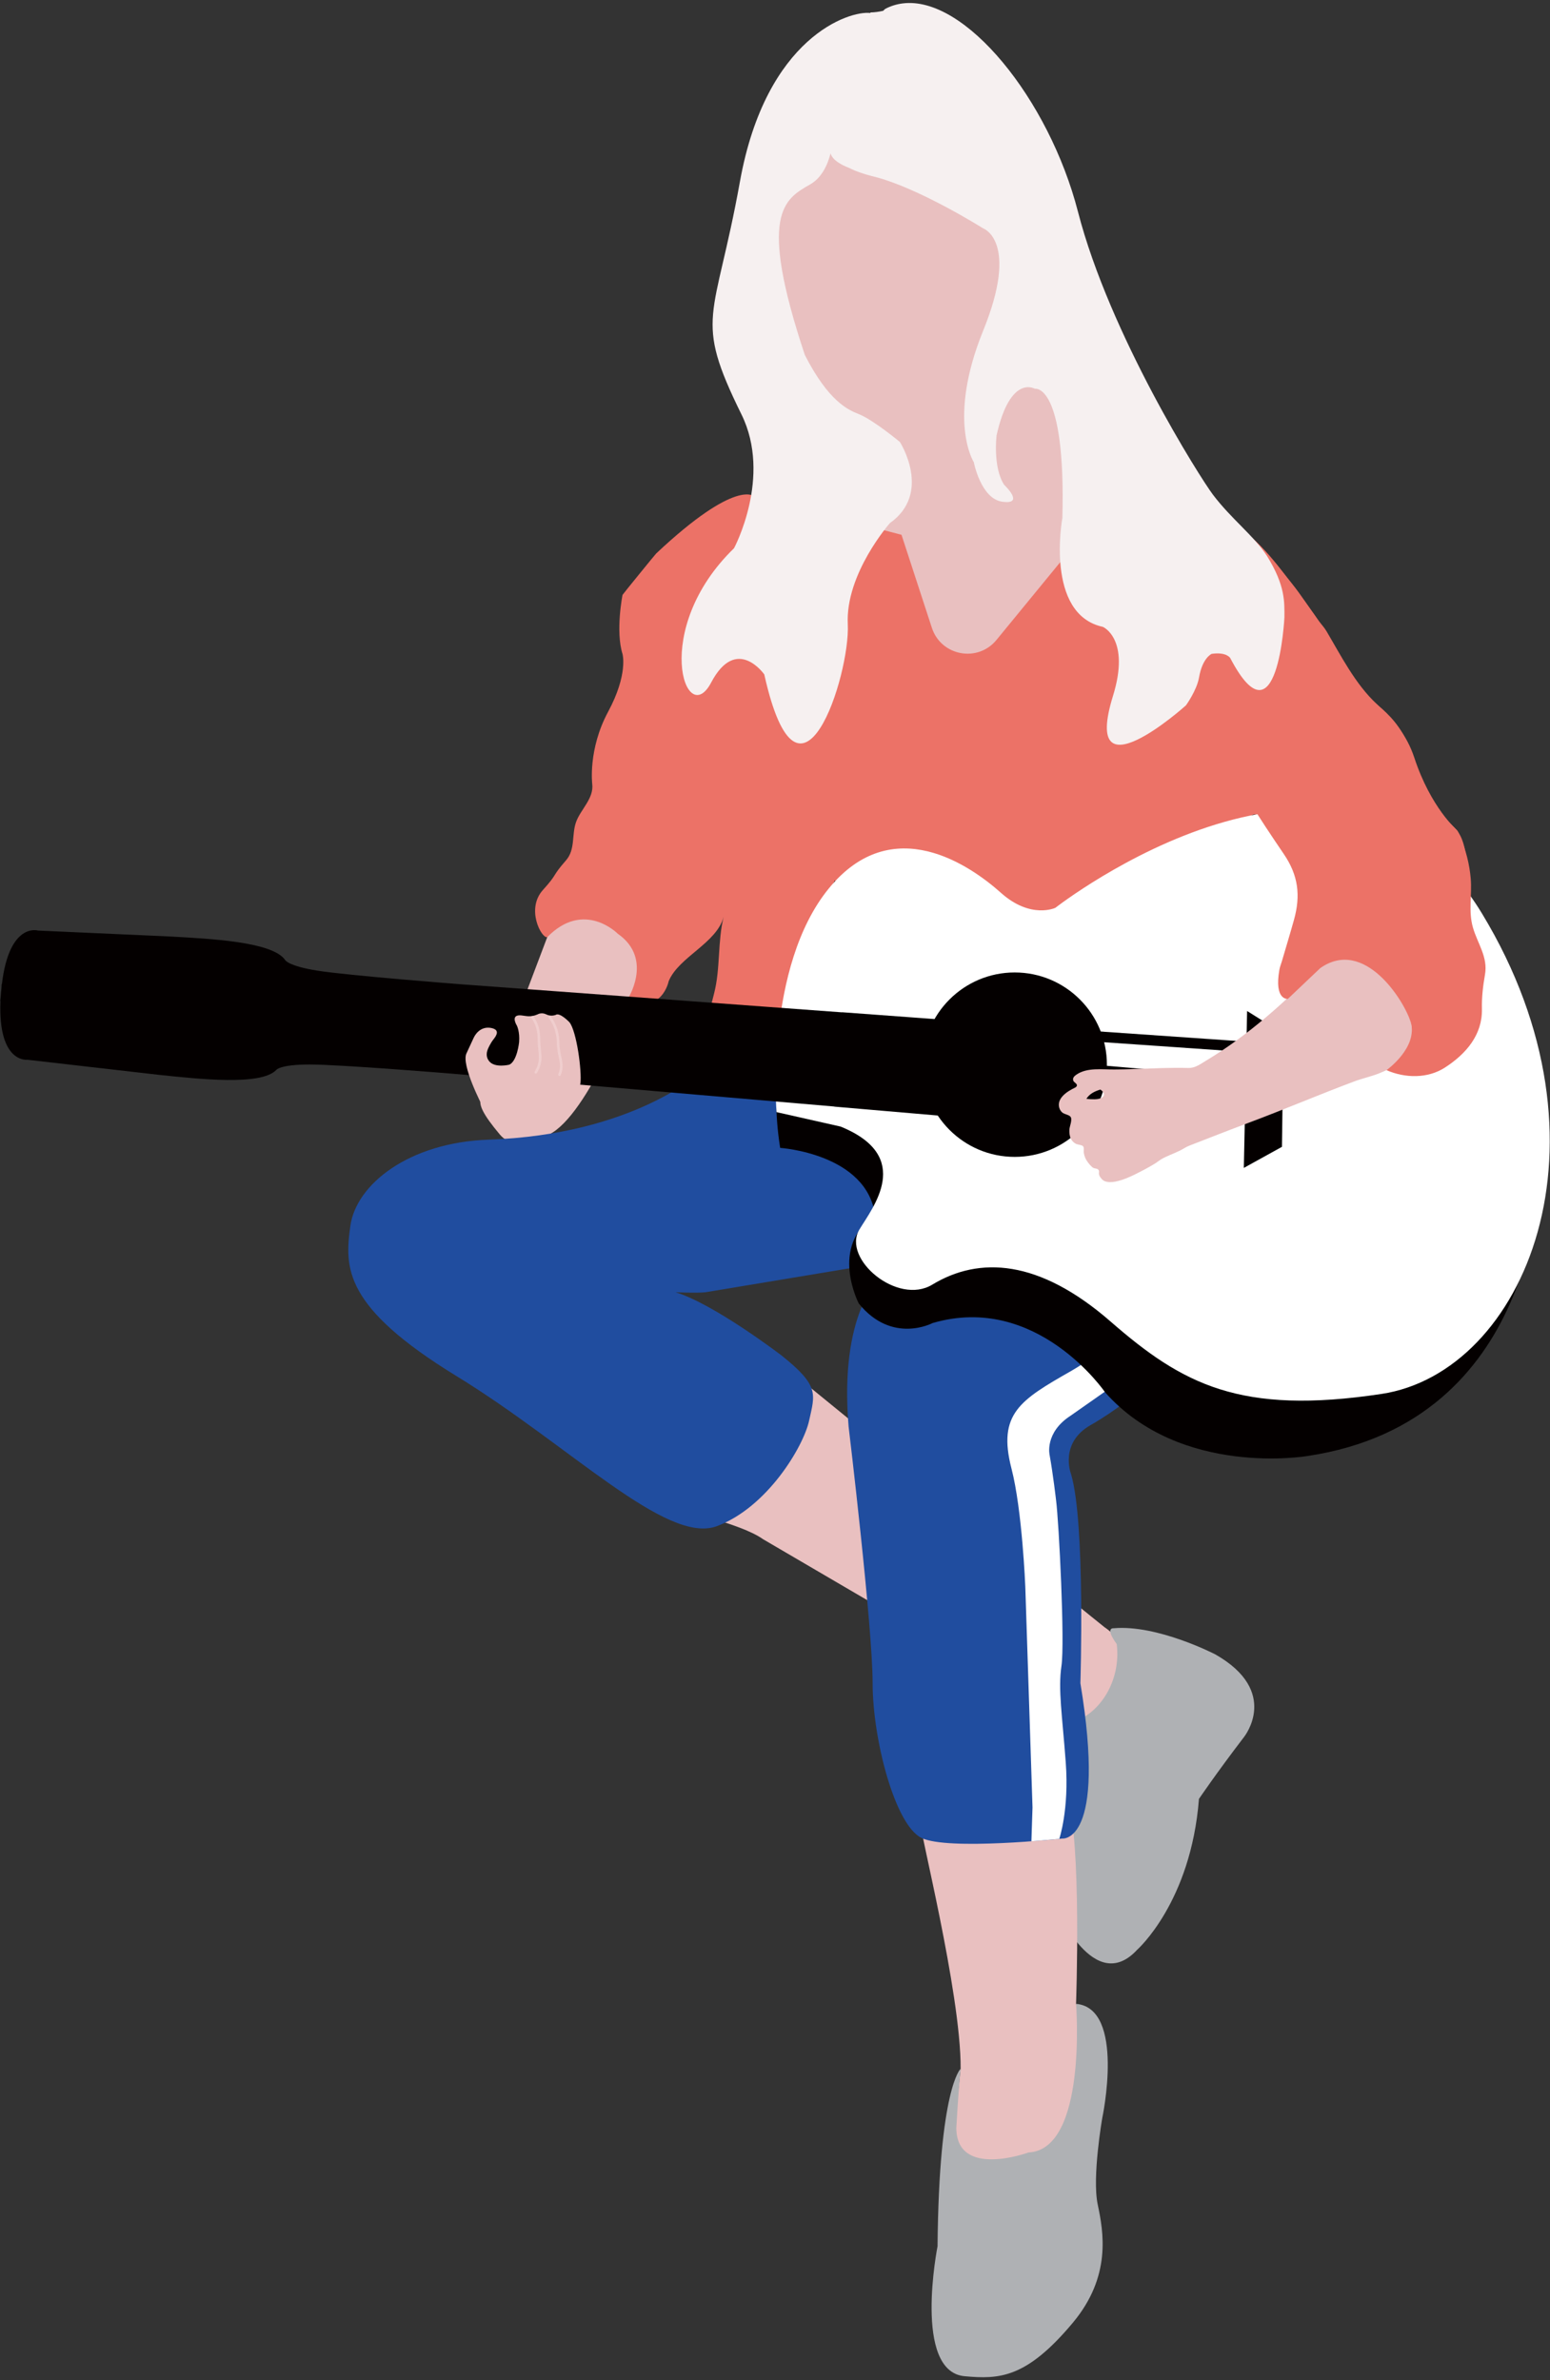 <?xml version="1.0" encoding="utf-8"?>
<!-- Generator: Adobe Illustrator 16.0.0, SVG Export Plug-In . SVG Version: 6.00 Build 0)  -->
<!DOCTYPE svg PUBLIC "-//W3C//DTD SVG 1.1//EN" "http://www.w3.org/Graphics/SVG/1.1/DTD/svg11.dtd">
<svg version="1.1" id="Layer_1" xmlns="http://www.w3.org/2000/svg" xmlns:xlink="http://www.w3.org/1999/xlink" x="0px" y="0px"
	 width="297px" height="456px" viewBox="0 0 297 456" enable-background="new 0 0 297 456" xml:space="preserve">
<rect x="0" y="0" width="297" height="456" fill="#333333" stroke="none"/>
<g>
	<path fill="#E9C0C0" d="M146.195,294.868l63.469,37.13c0,0,12.125-13.416,1.957-20.275c-0.584-0.395-59.344-48.336-59.344-48.336
		l-22.82,25.778C129.457,289.165,141.914,291.797,146.195,294.868z"/>
	<path fill="#E9C0C0" d="M105.209,217.347c0,0-6.12,3.932-9.433,0s-4.063-5.735-3.628-6.842c0.109-2.245,2.622-1.139,2.622-1.139
		s-0.469-2.031,0.112-2.272l0.25-1.842l11.254-29.753l7.322-7.816l14.412,13.107l-6.905,10.198
		C121.216,190.988,112.765,213.622,105.209,217.347l-1.949,0.963"/>
	<path fill="#E9C0C0" d="M156.494,28.063l-11.426,16.668c0,0-2.184-8.678,0,16.973c2.183,25.651,5.006,25.053,5.006,25.053
		l9.725,20.532l14.881,33.781l20.174-4.021l16.105-15.685l12.783-15.685l-27.02-65.618l-26.064-29.795l-9.023,0.342L156.494,28.063z
		"/>
	<path fill="#AFB1B4" d="M202.338,330.754c0,0,7.604,1.178,2.363,15.402c-5.236,14.225-2.184,19.531-2.184,19.531
		s7.152,16.758,15.379,7.844c0,0,10.297-9.082,11.838-28.9c0,0,3.232-4.789,8.646-11.873c0,0,7.016-8.711-5.533-15.824
		c0,0-11.064-5.738-19.471-4.996c0,0-1.756-0.215,0.602,3.025c0.873,7.01-3.234,13.564-8.828,15.098c-5.592,1.531,0,0,0,0
		S201.324,328.598,202.338,330.754z"/>
	<path fill="#E9C0C0" d="M176.605,350.16c-0.828-1.106,7.566,31.616,7.465,46.169l-1.936,18.522l12.441,6.359
		c0,0,10.506-8.018,10.506-8.846c0-0.83,3.869-18.248,3.869-19.076c0-0.83-2.764-9.4-2.764-9.4s1.105-31.24-1.658-39.258
		L176.605,350.16z"/>
	<path fill="#204D9F" d="M173.34,240.634l-4.75,4.194c0,0-7.824,6.636-5.986,28.477c0,0,4.604,38.33,4.604,49.161
		c0,10.83,4.307,27.143,9.342,29.63c5.035,2.488,26.998,0.129,26.998,0.129s8.549,1.012,3.469-29.759c0,0,0.98-30.721-1.785-40.04
		c0,0-2.34-5.928,3.721-9.398c0,0,22.119-12.164,21.289-27.369l-1.871-16.312l-26.605-17.693l-67.557-6.236
		c0,0-12.825,11.953-40.586,12.915c-15.236,0.528-25.388,8.527-26.493,16.544c-1.106,8.017-1.331,15.481,20.346,28.752
		c21.676,13.27,40.198,32.347,49.875,28.753c9.677-3.596,16.591-15.262,17.677-20.183c1.145-5.19,2.021-6.7-5.295-12.537
		c0,0-12.85-9.829-20.273-12.095c0,0,3.929,0.186,5.719,0l31.328-5.209c0,0,0,0,2.766-0.829L173.34,240.634z"/>
	<path fill="#FFFFFF" d="M202.348,287.336c0,0-0.57-4.93-1.223-8.549c0,0-1.066-4.316,4.088-7.621l11.096-7.779l9.965-11.66v-5.589
		c-0.158-1.389-11.385,10.997-21.061,16.527c-9.678,5.529-14.119,8.165-11.402,18.67c2.07,7.997,2.648,22.629,2.648,22.629
		l1.383,42.3l-0.211,6.482l5.344-0.463c0,0,1.906-5.618,1.238-14.618c-0.666-9-1.492-14.007-0.824-18.507
		C204.055,314.658,202.914,291.706,202.348,287.336z"/>
	<path fill="#AFB1B4" d="M184.07,396.329c0,0-4.146,3.595-4.424,34.005c0,0-4.766,23.979,5.178,24.895
		c6.643,0.611,11.826,0.418,20.734-10.23c7.459-8.914,5.883-17.43,4.775-22.682c-1.105-5.252,0.879-16.568,0.879-16.568
		s4.471-21-5.025-21.859c0,0,2.211,27.924-9.123,28.477c0,0-13.766,5.07-13.822-4.701
		C183.242,407.664,183.631,400.541,184.07,396.329z"/>
	<path fill="#EC7267" d="M120.144,191.636c0,0,5.237-7.86-1.763-12.749c0,0-6.466-6.594-13.523,0.656
		c-1.081,0.266-4.144-5.377-0.821-9.049c2.948-3.258,1.549-2.393,4.419-5.673c1.819-2.079,1.058-4.903,1.92-7.322
		c0.869-2.436,3.45-4.521,3.103-7.312c-0.003-0.021-0.824-6.646,3.041-13.823c3.871-7.188,2.765-11.059,2.765-11.059
		c-1.382-4.422,0-11.334,0-11.334c0.111-0.204,6.288-7.788,6.461-7.95c15.47-14.521,18.773-10.896,18.773-10.896l28.219,7.326
		l5.82,17.828c1.762,5.39,8.783,6.709,12.377,2.323l22.531-27.477l13.912,9.527c0.551-1.257,1.201-2.531,1.975-3.765
		c1.322-2.109,3.721-2.181,5.721-1.212c5.434,2.632,9.709,8.501,13.211,13.214c1.621,2.183,3.279,4.374,4.777,6.645
		c2.146,3.257,3.291,7.217,5.51,10.378c3.51,4.996,9.064,5.637,12.197,15.114c1.391,4.208,3.412,8.324,6.236,11.766
		c0.719,0.877,1.691,1.632,2.344,2.546c1.244,1.746,1.455,4.072,1.848,6.12c0.605,3.151,0.572,6.418-0.391,9.498
		c0,0,4.662,4.836,3.51,11.485c-0.961,5.542,0.309,11.026-4.152,15.28c-3.314,3.16-9.467,5.835-13.883,3.429
		c1.473-3.373,4.711-5.298,3.836-9.686c-0.83-4.166-8.857-16.184-17.262-10.282l-6.09,6.184c0,0-2.748,0.026-1.715-5.892
		c0.848-4.848,4.002-9.484,4.352-14.36c0.17-2.357-0.996-3.982-2.266-5.84c-1.385-2.024-2.906-4.018-4.082-6.173
		c-1.447-2.654-3.129-4.943-4.207-0.814c-0.625,2.389-0.777,4.793-1.088,7.23c-0.51,4.014-0.777,8.058-1.395,12.058
		c-1.768,11.441-3.533,22.882-5.301,34.323c-0.898,5.816-1.795,11.633-2.693,17.448c0,0-16.924-2.486-16.928-2.487
		c-2.492-0.366-5.031-1.348-7.461-1.996c-11.986-3.2-23.961-6.45-35.955-9.633c-6.516-1.729-13.014-3.522-19.53-5.244
		c-2.515-0.665-5.039-1.294-7.551-1.968c-3.376-0.906-7.722-1.438-10.803-3.051c4.235-3.888,5.237-9.007,6.684-14.623
		c1.246-4.834,0.644-9.933,1.848-14.781c-1.271,5.121-8.612,7.728-10.546,12.414C128.127,187.978,126.881,194.379,120.144,191.636"
		/>
	<g>
		<g>
			<path fill="#040000" d="M174.133,231.303l4.141-16.925l-18.566-15.393l0.318-30.367c0,0-14.784,24.914-10.535,51.291
				c0,0,16.627,1.09,18.189,12.938c-8.875,5.875-3.125,16.875-3.125,16.875c6.375,7.875,14.125,3.75,14.125,3.75
				c20-5.875,33.074,13.268,33.074,13.268c14.508,16.356,38.762,12.199,38.762,12.199c44.338-6.593,44.338-53.364,44.338-53.364
				L174.133,231.303z"/>
			<path fill="#FFFFFF" d="M148.791,213.058c0,0-2.255-27.798,10.002-42.828c12.234-15.002,27.266-4.304,32.996,0.813
				c5.729,5.118,10.436,2.872,10.436,2.872s54.984-43.024,81.738,1.085c26.754,44.108,8.117,87.916-19.27,92.05
				c-27.059,4.084-38.096-1.85-51.879-13.863c-13.785-12.016-25.217-12.502-34.176-7.08c-6.668,4.039-17.318-4.941-13.98-10.534
				c2.482-4.157,10.574-13.987-3.588-19.747L148.791,213.058z"/>
			<polygon fill="#040000" points="238.961,193.687 238.334,223.743 245.637,219.708 245.934,198.058 			"/>
			
				<line fill="#FFFFFF" stroke="#040000" stroke-width="2" stroke-miterlimit="10" x1="205.391" y1="198.242" x2="240.496" y2="200.669"/>
			
				<line fill="#FFFFFF" stroke="#040000" stroke-width="2" stroke-miterlimit="10" x1="204.432" y1="204.527" x2="245.742" y2="208.106"/>
			
				<line fill="#FFFFFF" stroke="#040000" stroke-width="2" stroke-miterlimit="10" x1="207.547" y1="211.715" x2="242.652" y2="214.141"/>
			<circle fill="#040000" cx="194.429" cy="203.968" r="17.667"/>
		</g>
		<path fill="#040000" d="M201.027,194.917c0,0-4.137-0.396-6.555,1.446l-26.633-1.961l-6.506-0.479l-0.002,0.02l-73.181-5.389
			c0,0-21.517-1.664-27.357-2.602c-5.841-0.938-6.208-2.11-6.208-2.11c-2.525-3.427-14.203-3.992-21.861-4.422l-25.443-1.144
			c0,0-5.5-1.677-6.918,10.27l-0.044-0.003c-0.024,0.328-0.04,0.639-0.057,0.951c-0.013,0.13-0.022,0.268-0.034,0.4l-0.017-0.001
			c-0.028,0.327-0.049,0.639-0.068,0.949c-0.034,0.31-0.066,0.62-0.095,0.947l0.044,0.004c-0.494,12.02,5.201,11.236,5.201,11.236
			l25.303,2.905c7.63,0.79,19.25,2.083,22.287-0.9c0,0,0.547-1.1,6.463-1.1s27.425,1.769,27.425,1.769l73.109,6.283l-0.002,0.02
			l6.5,0.559l26.605,2.286c2.096,2.202,6.242,2.467,6.242,2.467c9.611,0.827,9.994-7.952,9.994-7.952s0.086-0.446,0.119-1.126
			c0.074-0.602,0.076-1.007,0.074-1.094c0.041-0.325,0.053-0.532,0.053-0.532s0.08-0.447,0.105-1.127
			c0.074-0.677,0.063-1.131,0.063-1.131S210.648,195.625,201.027,194.917z"/>
	</g>
	<path fill="#E9C0C0" d="M210.531,224.195c0.129,0.235-0.016,0.499,0.055,0.816c0.082,0.364,0.352,0.669,0.594,0.938
		c0.207,0.23,0.563,0.422,1.107,0.493c0.031,0.008,0.055,0.013,0.053,0.007c0.984,0.109,2.58-0.189,5.121-1.452
		c1.346-0.669,2.689-1.362,3.963-2.162c0.383-0.239,0.736-0.541,1.123-0.767c1.113-0.647,2.375-1.057,3.529-1.631
		c0.602-0.3,1.203-0.719,1.83-0.961c3.771-1.457,7.533-2.952,11.322-4.365c6.809-2.538,13.5-5.401,20.301-7.946
		c1.555-0.582,3.191-0.92,4.73-1.536c3.273-1.31,5.926-2.921,6.258-6.653c0.379-4.271-1.813-8.065-4.77-11.023
		c-8.746-8.745-12.186-3.719-12.186-3.719s-4.41,5.108-11.1,10.748c-3.557,2.999-7.311,5.782-11.301,8.177
		c-1.104,0.662-2.137,1.478-3.455,1.44c-3.453-0.099-6.904,0.093-10.354,0.208c-1.283,0.044-2.566,0.084-3.85,0.084
		c-2.318,0.017-5.195-0.417-7.232,0.976c-0.41,0.28-0.818,0.663-0.6,1.19c0.121,0.29,0.592,0.477,0.668,0.77
		c0.113,0.445-0.547,0.621-0.867,0.799c-0.492,0.273-0.973,0.56-1.402,0.927c-0.826,0.705-1.428,1.604-1.08,2.733
		c0.07,0.229,0.174,0.424,0.309,0.588c0.041,0.056,0.086,0.103,0.129,0.149c0.023,0.022,0.047,0.045,0.072,0.067
		c0.061,0.056,0.121,0.11,0.186,0.148c0.404,0.238,1.025,0.327,1.371,0.635c0.547,0.486-0.123,1.904-0.146,2.535
		c-0.021,0.596,0.021,1.224,0.293,1.766c0.201,0.403,0.531,0.729,0.928,0.94c0.377,0.2,1.02,0.197,1.336,0.421
		c0.336,0.238,0.141,0.948,0.209,1.352c0.096,0.564,0.285,1.067,0.605,1.544c0.303,0.448,0.662,0.882,1.08,1.228
		c0.287,0.237,0.713,0.142,1.006,0.356C210.447,224.075,210.498,224.134,210.531,224.195z M208.168,210.521
		c0.561-0.975,1.693-1.502,2.686-1.784c0.82,0.573,1.004,1.265,0.008,1.676C210.25,210.666,209.254,210.622,208.168,210.521z"/>
	<path fill="#EC7267" d="M229.516,101.002c-4.26,6.776-4.896,14.728-4.896,14.728c-0.418,3.545,0.563,7.735,1.594,11.086
		c1.428,4.635,3.568,9.041,5.764,13.351c2.25,4.415,4.639,8.765,7.207,13.003c2.164,3.568,4.49,7.025,6.832,10.479
		c2.752,4.056,3.227,7.899,1.928,12.564c-0.736,2.637-1.535,5.258-2.303,7.886c-0.16,0.547-0.396,1.109-0.494,1.672
		c-1.045,5.933,1.617,5.595,1.617,5.595l6.215-5.899c8.439-5.929,16.055,6.214,17.305,10.281c1.514,4.918-4.611,9.271-4.611,9.271
		c3.568,1.567,7.902,1.62,11.166-0.479c4.119-2.651,7.232-6.327,7.115-11.275c-0.053-2.202,0.213-4.412,0.592-6.579
		c0.584-3.346-1.432-5.927-2.309-8.976c-0.916-3.18-0.145-6.2-0.43-9.432c-0.238-2.727-0.904-5.38-2.002-7.885
		c-0.164-0.375-0.363-1.127-0.689-1.408c0-0.001-4.977-4.302-8.105-13.797c-1.459-4.428-3.963-7.269-7.268-10.364
		c-4.07-3.811-6.771-9.164-9.584-13.923c-0.428-0.725-1.016-1.329-1.512-2.006c-1.729-2.362-3.264-4.815-5.102-7.104
		c-2.041-2.544-4.008-5.12-6.369-7.385c-1.863-1.788-3.848-3.826-6.311-4.761C232.77,98.851,230.797,98.961,229.516,101.002z"/>
	<path fill="#F6F0F0" d="M227.25,135.125c0,0-20.158,18.138-13.99-1.796c3.396-10.973-1.939-13.235-1.939-13.235
		c-11.152-2.425-7.758-20.851-7.758-20.851c0.689-26.026-5.287-24.766-5.287-24.766s-4.691-2.85-7.322,8.945
		c0,0-0.74,6.103,1.453,9.455c0,0,4.123,3.879-0.383,3.235c-4.098-0.586-5.436-7.582-5.436-7.582s-5.164-8.039,1.807-25.198
		c6.971-17.16,0-19.572,0-19.572s-12.332-7.775-20.912-9.92c-2.195-0.549-3.705-1.116-4.736-1.655l0,0
		c-3.502-1.324-3.592-2.829-3.592-2.829l0,0c-0.598,2.322-1.74,4.728-3.91,5.967c-4.975,2.844-10.058,5.565-1.031,32.675
		c4.496,8.81,8.227,10.508,10.334,11.333c2.742,1.071,7.883,5.342,7.883,5.342s6.248,9.752-1.916,15.543
		c0,0-8.555,9.693-8.068,19.39c0.484,9.698-9.213,40.048-16.002,9.599c0,0-5.333-7.636-10.183,1.565
		c-4.849,9.201-11.637-10.194,4.385-25.739c0,0,7.333-13.647,1.433-25.625c-9.277-18.832-5.135-17.746-0.3-44.612
		c4.998-27.765,21.022-32.784,24.974-32.305c0.027-0.062,0.045-0.103,0.045-0.103c0.859-0.02,1.676-0.141,2.42-0.311
		c0.256-0.257,0.41-0.375,0.41-0.375c1.053-0.558,2.158-0.89,3.297-1.04c0.008-0.004,0.02-0.01,0.02-0.01l-0.002,0.008
		c11.943-1.541,28.051,18.356,33.602,39.884c6.084,23.593,23.414,50.989,25.879,54.241c3.559,4.692,7.805,7.82,10.346,11.727
		c3.557,5.743,3.34,8.845,3.34,11.789c0,0-1.281,25.167-10.379,7.773c0,0-0.686-1.212-3.557-0.808c0,0-1.773,0.75-2.424,4.525
		C229.32,132.268,227.25,135.125,227.25,135.125z"/>
	<path fill="#E9C0C0" d="M90.756,198.833l-1.37,2.958c-1.089,2.167,3.027,10.057,3.027,10.057l1.951,2.069
		c3.291,1.559,7.771,2.162,7.771,2.162c4.523-0.136,9.07-8.404,9.07-8.404c0.327-2.533-0.741-10.175-2.091-11.833
		c0,0-1.858-1.968-2.65-1.405c0,0-0.876,0.36-1.792-0.101s-1.666,0-1.666,0c-1.417,0.622-2.312,0.254-3.177,0.185
		c-1.823-0.146-1.152,1.364-0.782,1.979c0,0,0.585,1.161,0.417,3.167c0,0-0.357,3.61-1.875,4.302c0,0-2.792,0.698-3.868-0.677
		c-0.5-0.625-0.625-1.412-0.212-2.375c0,0,0.452-1.059,1.035-1.779c0.753-0.929,1.128-1.846-0.33-2.179
		C92.73,196.619,91.464,197.374,90.756,198.833z"/>
	<path fill="#E9C0C0" d="M103.813,194.678"/>
	<path fill="#E9C0C0" d="M101.31,194.576"/>
	<path fill="#E9C0C0" d="M103.473,219.1"/>
	<path fill="#E9C0C0" d="M93.621,208.365"/>
	<path fill="#E9C0C0" d="M93.509,210.638"/>
	<path fill="none" stroke="#F0CECE" stroke-width="0.5" stroke-linecap="round" stroke-linejoin="round" stroke-miterlimit="10" d="
		M102.021,194.916c0,0,1.233,1.329,1.247,4.125c0.014,2.75,0.808,4-0.593,6.377"/>
	<path fill="none" stroke="#F0CECE" stroke-width="0.5" stroke-linecap="round" stroke-linejoin="round" stroke-miterlimit="10" d="
		M105.378,194.916c0,0,1.541,1.919,1.555,4.715c0.014,2.75,1.171,4.075,0.281,6.243"/>
</g>
</svg>
